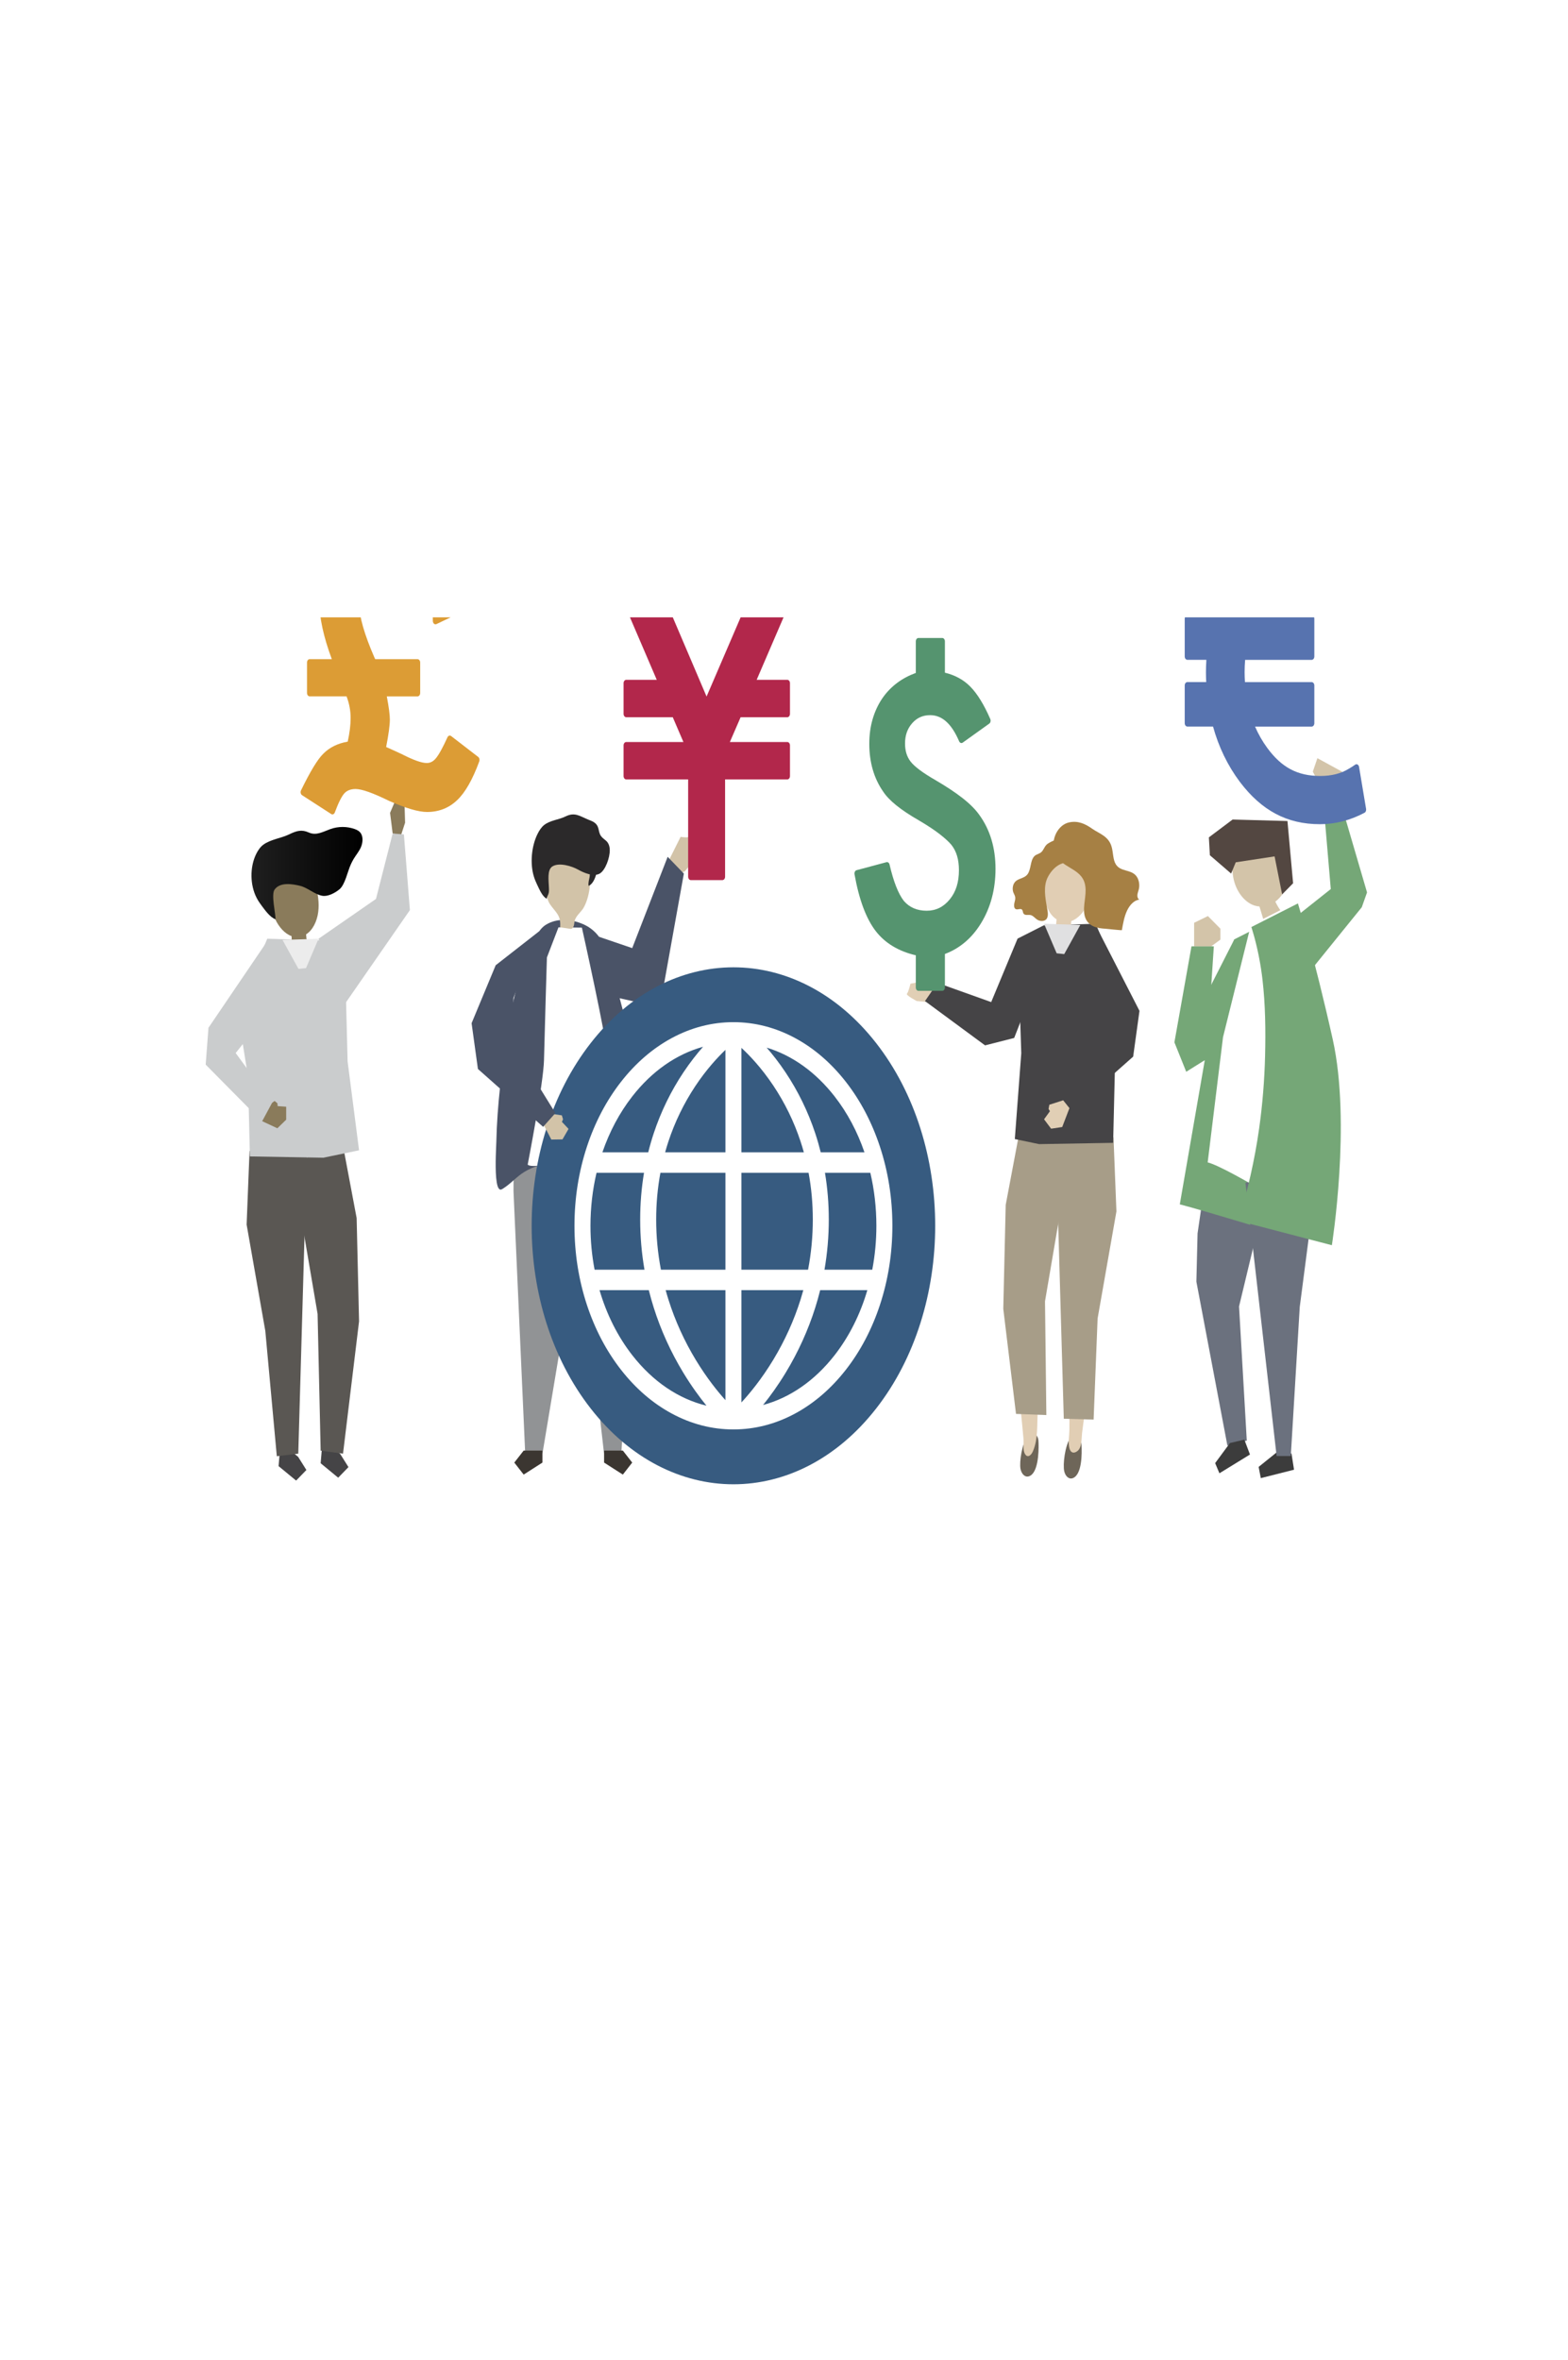 <svg width="587" height="883" viewBox="0 0 587 883" fill="none" xmlns="http://www.w3.org/2000/svg">
<rect width="587" height="883" fill="white"/>
<g clip-path="url(#clip0_73_1608)">
<path d="M462.034 351.597L450.83 373.621L443.533 391.465L446.204 398.378L455.906 394.902L462.034 351.597Z" fill="#75A777"/>
<path d="M475.463 429.384V440.536L463.85 488.87L466.75 539.064L459.493 540.923L447.879 479.577L448.322 461.528L453.684 424.718L475.463 429.384Z" fill="#6B717E"/>
<path d="M460.446 539.969L454.904 547.479L456.506 551.283L467.94 544.259L465.835 538.693L460.446 539.969Z" fill="#3C3C3C"/>
<path d="M478.018 543.397L471.187 548.894L471.993 553.095L484.436 549.948L483.484 543.887L478.018 543.397Z" fill="#3C3C3C"/>
<path d="M461.998 351.537L479.277 342.76C479.277 342.76 485.419 362.289 492.4 393.576C499.381 424.863 489.159 464.684 489.159 464.684C489.159 464.684 449.574 452.636 441.671 450.653L451.586 393.465L461.998 351.537Z" fill="#75A777"/>
<path d="M466.248 442.592L477.918 544.834H483.224L486.574 489.062L493.832 433.294L466.248 442.592Z" fill="#6B717E"/>
<path d="M461.425 320.847C466.128 321.29 470.527 316.343 475.157 317.571C478.168 318.369 480.546 321.789 481.462 325.645C481.892 327.44 482.041 329.398 481.622 331.185C481.349 332.345 480.849 333.39 480.256 334.315C479.467 335.556 478.501 336.588 477.429 337.377C478.018 338.593 478.691 339.74 479.444 340.798C477.275 341.86 475.104 342.926 472.936 343.988C472.456 342.393 471.976 340.793 471.497 339.198C470.844 339.151 470.194 339.032 469.558 338.823C465.705 337.544 462.514 333.223 461.655 328.131C461.255 325.747 461.332 323.278 461.425 320.847Z" fill="#D3C4A9"/>
<path d="M462.614 322.663L477.159 320.45L479.983 334.678L484.09 330.502L481.975 307.22L461.445 306.657L452.555 313.332L452.932 320.023L460.882 326.877L462.614 322.663Z" fill="#534741"/>
<path d="M468.259 346.193L485.539 337.416C485.539 337.416 491.68 356.944 498.661 388.232C505.642 419.519 495.421 459.34 495.421 459.34C495.421 459.34 460.013 436.937 452.109 434.949L457.848 388.121L468.259 346.193Z" fill="white"/>
<path d="M498.921 388.902C491.94 357.614 485.895 338.051 485.895 338.051L468.522 346.863L468.496 346.973C468.879 348.253 469.279 349.524 469.625 350.82C470.994 355.934 472.006 361.201 472.626 366.549C473.718 375.949 473.831 385.613 473.598 395.103C473.372 404.204 472.639 413.288 471.377 422.253C469.708 434.101 467.044 445.646 463.616 456.82C479.687 461 498.601 465.947 498.601 465.947C498.601 465.947 505.902 420.185 498.921 388.902Z" fill="#75A777"/>
<path d="M484.436 343.591L498.192 332.673L495.637 302.695L501.736 299.671L511.767 333.931L509.799 339.476L490.944 362.775L484.436 343.591Z" fill="#75A777"/>
<path d="M452.689 380.257L454.411 354.113H446.047L439.653 390.023L444.079 401.044L451.2 396.591L452.689 380.257Z" fill="#75A777"/>
<path d="M447.03 354.113V345.297L452.196 342.777L456.869 347.502V351.597L453.425 354.113H447.03Z" fill="#D3C4A9"/>
<path d="M501.443 299.676L502.445 288.766L493.186 283.704L491.467 288.74L495.827 296.946L496.883 301.936L501.443 299.676Z" fill="#D3C4A9"/>
<path d="M104.668 544.165L104.291 548.609L110.856 554.017L114.703 550.05L111.605 545.129L105.041 539.725L104.668 544.165Z" fill="#454446"/>
<path d="M120.418 543.086L120.042 547.53L126.606 552.938L130.453 548.971L127.359 544.05L120.791 538.646L120.418 543.086Z" fill="#454446"/>
<path d="M92.328 458.232L99.325 498.036L103.628 544.903L111.662 543.939L114.926 430.165L93.417 430.664L92.328 458.232Z" fill="#5A5753"/>
<path d="M133.514 455.801L134.417 494.436L128.415 543.939L120.042 542.817L118.893 491.656L112.921 456.59L110.916 433.636L128.825 430.928L133.514 455.801Z" fill="#5A5753"/>
<path d="M119.346 351.857L100.051 351.268L88.864 377.907L92.841 402.86L93.55 432.719L121.071 433.201L134.417 430.429L130.127 397.154L129.101 356.791L119.346 351.857Z" fill="#CACCCD"/>
<path d="M98.193 415.34L98.086 419.507L103.832 422.185L107.142 418.974V414.12L103.948 413.894L103.848 412.828L102.799 411.966L98.193 415.34Z" fill="#8A7B5B"/>
<path d="M99.412 353.102L78.043 384.581L77 398.37L98.076 419.673L101.857 412.666L88.228 394.032L101.434 377.476L99.412 353.102Z" fill="#CACCCD"/>
<path d="M118.137 331.155C115.229 320.326 104.065 324.387 101.763 334.025C100.261 340.316 104.055 348.475 109.144 350.283C109.167 350.53 109.184 350.761 109.184 350.957C109.187 351.968 109.284 352.961 109.4 353.972C109.444 354.347 113.897 353.251 114.393 353.128C114.566 353.085 114.759 353.025 114.853 352.838C115.033 352.479 114.739 351.426 114.706 351.025C114.666 350.556 114.63 350.087 114.59 349.618C117.101 348.048 118.683 344.709 119.126 341.305C119.579 337.889 119.013 334.409 118.137 331.155Z" fill="#8A7B5B"/>
<path d="M105.76 351.716L111.745 362.549L114.56 362.254L119.249 351.268L105.76 351.716Z" fill="#ECECEC"/>
<path d="M131.323 323.461C131.656 322.727 132.019 322.015 132.422 321.35C133.301 319.904 134.39 318.654 135.093 317.059C135.792 315.46 136.015 313.315 135.123 311.882C134.547 310.956 133.627 310.513 132.738 310.201C129.804 309.178 126.653 309.182 123.719 310.219C120.924 311.208 118.436 312.786 115.589 311.507C112.914 310.304 111.002 310.871 108.248 312.21C105.267 313.66 101.24 314.087 98.552 316.096C97.43 316.936 96.544 318.219 95.861 319.635C93.49 324.536 93.583 331.206 96.085 336C96.647 337.075 97.314 338.055 98.013 338.985C99.462 340.917 101.194 343.301 103.155 343.984C103.165 341.749 101.467 334.75 102.779 332.886C104.857 329.927 109.68 330.818 112.328 331.466C115.216 332.17 117.82 334.712 120.678 335.198C122.736 335.548 125.334 334.191 127.056 332.788C129.181 331.053 130.104 326.139 131.323 323.461Z" fill="url(#paint0_linear_73_1608)"/>
<path d="M151.649 307.847L151.376 298.776L148.342 298.754L146.024 304.162L146.997 311.89L150.147 312.453L151.649 307.847Z" fill="#8A7B5B"/>
<path d="M119.249 351.268L140.752 336.371L146.997 311.89L151.207 312.219L153.451 340.554L127.509 377.966L119.249 351.268Z" fill="#CACCCD"/>
<path d="M251.062 328.183L250.12 322.502L254.792 313.14C254.792 313.14 257.357 313.571 257.983 313.11C258.609 312.65 260.851 320.634 260.851 320.634L256.391 326.016L251.062 328.183Z" fill="#D2C3A8"/>
<path d="M224.244 350.535L236.677 354.774L249.946 320.604L256.008 326.898L248.661 367.799L242.239 375.834L221.007 371.066L224.244 350.535Z" fill="#4A5367"/>
<path d="M236.86 412.58L237.377 469.939L232.604 543.777H226.112L218.345 475.654L209.466 407.416L236.86 412.58Z" fill="#919395"/>
<path d="M226.149 547.279L233.17 551.774L236.677 547.279L233.17 542.788H226.149V547.279Z" fill="#3B3631"/>
<path d="M192.36 412.58L192.233 445.765L196.61 543.777H203.101L213.959 478.733L219.754 407.416L192.36 412.58Z" fill="#919395"/>
<path d="M203.061 547.279L196.044 551.774L192.533 547.279L196.044 542.788H203.061V547.279Z" fill="#3B3631"/>
<path d="M185.609 432.562C185.469 437.824 185.559 444.87 187.291 445.13C187.614 445.181 187.927 444.994 188.213 444.819C191.224 442.947 193.369 440.298 196.337 438.49C199.447 436.592 202.981 435.602 206.435 434.916C211.588 433.862 216.823 433.231 222.009 433.171C226.466 433.12 231.098 435.726 235.312 437.155C236.934 437.705 238.253 439.219 239.598 440.405C241.587 442.158 242.459 442.853 242.189 439.27C241.746 433.427 241.287 427.584 240.724 421.754C239.605 410.128 238.079 398.532 235.502 387.281C234.516 382.982 233.38 378.743 232.244 374.508C230.862 369.347 229.476 364.187 228.094 359.026C226.376 352.612 223.471 348.095 218.389 345.852C213.996 343.911 208.54 343.383 204.267 346.095C199.517 349.11 197.259 359.389 194.951 364.882C192.929 369.697 190.381 382.82 189.625 388.01C188.716 394.254 187.873 400.472 187.211 406.669C186.478 413.536 185.958 420.381 185.808 427.188C185.795 427.943 185.675 430.045 185.609 432.562Z" fill="#4A5367"/>
<path d="M209.07 347.003L217.839 347.11C217.839 347.11 227.252 389.226 227.598 396.485C227.938 403.611 230.316 432.506 230.316 432.506C230.316 432.506 220.604 432.8 209.409 434.545C198.468 437.543 197.549 435.769 197.549 435.769C197.549 435.769 203.454 405.398 203.651 396.672C203.851 387.746 204.743 358.271 204.743 358.271L209.07 347.003Z" fill="white"/>
<path d="M214.389 347.221C214.285 347.336 214.166 347.426 214.029 347.485C213.756 347.601 213.459 347.558 213.176 347.515C212.017 347.34 210.855 347.166 209.696 346.986C210.079 342.436 208.001 341.408 205.979 338.482C203.927 335.514 204.56 331.518 204.673 327.884C204.707 326.873 204.743 325.833 205.08 324.916C205.666 323.308 207.028 322.416 208.354 321.892C211.734 320.548 215.598 320.877 218.572 323.329C219.365 323.982 220.104 324.801 220.534 325.875C221.197 327.53 221.027 329.505 220.844 331.351C220.56 334.188 219.904 336.973 218.652 339.361C217.486 341.587 215.261 342.653 215.005 345.323C214.938 346.014 214.775 346.79 214.389 347.221Z" fill="#D2C3A8"/>
<path d="M220.743 328.059C220.547 329.202 220.131 330.357 220.347 331.496C221.766 330.878 222.692 329.022 223.195 327.133C223.421 326.276 223.588 325.372 223.531 324.463C223.475 323.559 223.168 322.646 222.609 322.135C221.829 321.422 220.43 321.7 220.211 322.996C219.984 324.301 221.04 326.336 220.743 328.059Z" fill="#2B292A"/>
<path d="M228.274 318.015C228.241 316.646 227.834 315.422 226.879 314.595C226.056 313.882 225.103 313.289 224.604 312.159C224.214 311.281 224.157 310.193 223.774 309.31C223.078 307.711 221.563 307.242 220.247 306.7C216.953 305.344 215.181 303.783 211.691 305.515C209.21 306.747 206.005 306.913 203.704 308.709C202.741 309.46 201.925 310.667 201.253 312.01C198.928 316.667 198.368 323.214 199.884 328.067C200.224 329.155 200.653 330.153 201.113 331.112C202.035 333.027 203.021 335.382 204.65 336.32C204.753 335.42 205.276 334.921 205.443 334.034C205.559 333.394 205.523 332.729 205.496 332.072C205.396 329.517 204.783 325.483 206.775 324.216C209.293 322.617 214.016 324.058 216.44 325.415C218.585 326.613 222.209 328.174 224.497 326.89C226.619 325.696 228.344 320.941 228.274 318.015Z" fill="#2B292A"/>
<path d="M327.979 527.071C357.477 489.299 357.477 428.058 327.979 390.285C298.481 352.513 250.655 352.513 221.156 390.285C191.658 428.058 191.658 489.299 221.156 527.071C250.655 564.844 298.481 564.844 327.979 527.071Z" fill="#375B80"/>
<path d="M329.395 429.017C326.398 419.941 322.108 411.796 316.646 404.797C311.18 397.802 304.819 392.305 297.731 388.471C290.394 384.496 282.6 382.483 274.566 382.483C266.533 382.483 258.743 384.496 251.402 388.471C244.314 392.309 237.953 397.802 232.487 404.797C227.025 411.791 222.732 419.941 219.738 429.017C216.633 438.413 215.061 448.393 215.061 458.679C215.061 468.966 216.633 478.942 219.738 488.342C222.735 497.417 227.025 505.563 232.487 512.562C237.953 519.557 244.314 525.054 251.402 528.888C258.739 532.863 266.533 534.876 274.566 534.876C282.6 534.876 290.39 532.859 297.731 528.888C304.819 525.05 311.18 519.557 316.646 512.562C322.108 505.568 326.401 497.417 329.395 488.342C332.5 478.946 334.072 468.966 334.072 458.679C334.075 448.393 332.5 438.413 329.395 429.017ZM245.647 456.329C245.647 450.363 246.18 444.524 247.229 438.861H271.576V475.104H247.422C246.243 468.932 245.647 462.654 245.647 456.329ZM289.511 406.23C293.808 412.666 297.231 419.673 299.679 427.06C300.132 428.42 300.545 429.798 300.932 431.188H277.564V392.1C280.368 394.68 284.935 399.38 289.511 406.23ZM271.576 392.851V431.188H248.997C249.367 429.853 249.767 428.527 250.196 427.217C252.624 419.852 256.015 412.862 260.278 406.439C264.471 400.122 268.705 395.589 271.576 392.851ZM271.576 482.772V523.915C268.728 520.751 264.618 515.693 260.508 508.916C256.181 501.78 252.734 494.202 250.27 486.393C249.89 485.19 249.533 483.983 249.2 482.772H271.576ZM277.564 524.772V482.768H300.729C300.409 483.932 300.069 485.092 299.706 486.248C297.261 494.035 293.841 501.593 289.544 508.715C285.011 516.226 280.438 521.668 277.564 524.772ZM277.564 475.104V438.861H302.704C303.753 444.524 304.286 450.363 304.286 456.329C304.286 462.654 303.69 468.937 302.514 475.104H277.564ZM308.839 438.861H325.822C327.31 445.207 328.083 451.868 328.083 458.679C328.083 464.288 327.557 469.794 326.541 475.104H308.656C309.728 468.928 310.268 462.65 310.268 456.329C310.271 450.38 309.788 444.541 308.839 438.861ZM312.412 410.222C317.209 416.363 320.979 423.469 323.623 431.192H307.253C306.654 428.783 305.971 426.407 305.195 424.066C302.507 415.954 298.76 408.277 294.064 401.248C291.636 397.61 289.211 394.535 287.003 392.006C296.545 394.898 305.302 401.12 312.412 410.222ZM236.727 410.222C244.098 400.784 253.244 394.442 263.196 391.695C260.918 394.284 258.393 397.461 255.865 401.244C251.169 408.277 247.425 415.954 244.734 424.061C243.958 426.398 243.275 428.778 242.676 431.188H225.513C228.161 423.464 231.931 416.363 236.727 410.222ZM223.315 438.861H241.09C240.141 444.546 239.658 450.384 239.658 456.329C239.658 462.65 240.198 468.928 241.27 475.104H222.592C221.576 469.794 221.05 464.288 221.05 458.679C221.053 451.864 221.826 445.202 223.315 438.861ZM236.727 507.133C231.235 500.1 227.088 491.809 224.444 482.768H242.892C243.435 484.951 244.041 487.118 244.721 489.263C247.395 497.729 251.116 505.922 255.782 513.615C258.829 518.64 261.867 522.776 264.475 525.988C254.023 523.45 244.411 516.976 236.727 507.133ZM312.412 507.133C304.975 516.656 295.729 523.028 285.667 525.732C288.225 522.559 291.186 518.507 294.151 513.615C298.817 505.922 302.537 497.729 305.212 489.263C305.891 487.113 306.497 484.947 307.04 482.768H324.696C322.048 491.809 317.901 500.104 312.412 507.133Z" fill="white"/>
<path d="M205.026 416.551L202.995 419.843L206.395 426.411L210.575 426.343L212.843 422.419L210.362 419.788L210.778 418.845L210.335 417.348L205.026 416.551Z" fill="#D2C3A8"/>
<path d="M201.855 348.462L185.565 361.184L176.546 382.871L178.914 399.995L203.324 421.652L207.92 416.508L191.597 390.092L192.233 373.394L201.855 348.462Z" fill="#4A5367"/>
<path d="M353.09 369.786L349.409 366.392L340.836 368.089C340.836 368.089 340.11 371.271 339.527 371.817C338.944 372.362 343.174 374.572 343.174 374.572L349.393 375.16L353.09 369.786Z" fill="#E1CFB5"/>
<path d="M400.714 538.032C401.314 537.188 402.017 536.723 402.806 536.885C403.565 537.039 404.248 537.7 404.565 538.578C404.778 539.18 404.824 539.849 404.864 540.506C405.084 543.901 405.064 551.966 401.53 553.13C400.045 553.616 398.816 552.268 398.419 550.558C397.823 547.987 398.709 540.86 400.714 538.032Z" fill="#6E6659"/>
<path d="M399.459 486.785L399.645 507.504C399.429 516.708 400.551 525.962 400.338 535.166C400.288 537.281 399.858 539.516 400.275 541.61C400.681 543.662 401.983 544.024 403.319 542.988C405.111 541.598 404.821 538.343 405.117 535.972C405.937 529.455 406.899 522.968 407.752 516.46C408.172 513.27 407.306 508.796 407.495 505.568L410.11 488.205L399.459 486.785Z" fill="#E1CEB4"/>
<path d="M417.947 453.31L410.903 493.366L409.407 531.195L398.243 530.871L395.205 425.063L416.851 425.567L417.947 453.31Z" fill="#A79D88"/>
<path d="M384.744 537.277C385.37 536.475 386.083 536.066 386.866 536.287C387.618 536.496 388.278 537.209 388.561 538.117C388.754 538.735 388.777 539.409 388.797 540.07C388.904 543.486 388.614 551.556 385.054 552.451C383.558 552.827 382.379 551.381 382.039 549.645C381.53 547.022 382.649 539.955 384.744 537.277Z" fill="#6E6659"/>
<path d="M390.629 489.693L389.683 510.378C389.607 516.127 389.007 521.829 388.544 527.54C388.111 532.846 388.784 538.369 386.619 543.192C385.94 544.706 384.567 545.713 383.608 543.875C382.869 542.459 383.308 540.096 383.165 538.488C382.586 531.929 381.866 525.39 381.25 518.84C380.947 515.628 381.976 511.21 381.906 507.973L379.934 490.474L390.629 489.693Z" fill="#E1CEB4"/>
<path d="M376.497 450.857L375.591 489.745L380.354 529.063L391.715 529.498L391.212 486.943L397.224 451.655L399.242 428.552L381.217 425.831L376.497 450.857Z" fill="#A79D88"/>
<path d="M390.756 346.252L410.173 345.66L421.431 372.469L417.431 397.58L416.718 427.635L389.02 428.117L379.908 426.223L382.326 394.113L380.94 351.221L390.756 346.252Z" fill="#454446"/>
<path d="M410.816 347.511L426.58 378.252L424.212 395.376L399.798 417.033L395.205 411.889L411.526 385.468L410.893 368.775L410.816 347.511Z" fill="#454446"/>
<path d="M389.786 362.498L379.671 388.39L368.767 391.166L346.282 374.597L350.968 367.79L371.062 374.972L380.94 351.221L389.786 362.498Z" fill="#454446"/>
<path d="M391.971 325.423C394.899 314.526 406.133 318.607 408.448 328.314C409.96 334.643 406.14 342.858 401.021 344.674C400.997 344.922 400.981 345.156 400.981 345.353C400.977 346.368 400.881 347.37 400.761 348.385C400.718 348.764 396.235 347.66 395.735 347.536C395.558 347.494 395.365 347.43 395.272 347.242C395.092 346.879 395.385 345.822 395.419 345.421C395.459 344.947 395.495 344.474 395.535 344.001C393.007 342.423 391.415 339.058 390.969 335.633C390.522 332.195 391.092 328.698 391.971 325.423Z" fill="#E1CEB4"/>
<path d="M399.302 315.575C399.905 316.36 400.141 317.452 400.315 318.501C400.418 319.128 400.508 319.776 400.404 320.395C399.988 322.868 398.07 322.74 396.591 323.538C394.762 324.523 393.187 326.332 392.165 328.417C390.562 331.684 391.282 335.885 391.931 339.484C392.161 340.755 392.621 342.64 391.851 343.771C391.069 344.922 389.264 344.743 388.331 344.15C387.475 343.609 386.776 342.611 385.836 342.41C384.844 342.197 383.502 342.756 383.039 341.591C382.909 341.267 382.899 340.871 382.735 340.572C382.186 339.565 380.82 340.743 380.048 340.035C379.571 339.6 379.575 338.67 379.735 337.936C379.894 337.203 380.168 336.456 380.054 335.71C379.958 335.066 379.595 334.558 379.372 333.974C378.929 332.818 379.082 331.317 379.741 330.341C380.964 328.528 383.332 328.873 384.641 327.167C385.323 326.28 385.587 324.997 385.843 323.785C386.096 322.574 386.403 321.295 387.132 320.472C388.035 319.457 389.337 319.627 390.226 318.424C390.749 317.716 391.099 316.795 391.685 316.181C392.458 315.371 393.97 314.748 394.932 314.334C396.454 313.673 398.163 314.091 399.302 315.575Z" fill="#A68044"/>
<path d="M406.41 332.963C406.463 336.55 405.071 340.427 406.36 343.583C407.662 346.769 410.909 347.344 413.674 347.511C414.13 347.536 419.969 348.185 419.992 348.044C420.428 345.545 420.881 342.998 421.9 340.802C422.92 338.61 424.625 336.789 426.577 336.635C426.014 336.512 425.731 335.629 425.794 334.882C425.861 334.136 426.16 333.466 426.333 332.75C426.76 330.993 426.344 328.941 425.311 327.705C423.246 325.239 419.502 326.263 417.73 323.431C416.631 321.674 416.765 319.128 416.188 316.987C415.076 312.841 411.532 311.976 408.884 310.103C406.09 308.129 403.455 307.045 400.228 307.732C396.228 308.585 393.254 313.801 394.796 318.71C396.774 325.005 404.684 324.459 406.167 330.852C406.33 331.543 406.4 332.247 406.41 332.963Z" fill="#A68044"/>
<path d="M404.428 346.112L398.406 357.013L395.575 356.719L390.856 345.66L404.428 346.112Z" fill="#E0E0E1"/>
<path d="M398.013 411.719L400.358 414.649L397.65 421.72L393.497 422.343L390.856 418.828L393.05 415.809L392.541 414.943L392.831 413.382L398.013 411.719Z" fill="#E1CFB5"/>
<path d="M179.037 283.247L168.886 275.421C168.659 275.246 168.386 275.195 168.129 275.281C167.873 275.366 167.653 275.579 167.52 275.869C166.631 277.827 165.811 279.486 165.082 280.808C164.379 282.083 163.733 283.077 163.167 283.759C162.184 284.941 161.065 285.512 159.75 285.512C157.848 285.512 154.704 284.39 150.371 282.164C149.568 281.793 148.685 281.384 147.719 280.94C146.767 280.501 145.714 280.032 144.559 279.52C145.491 274.713 145.947 271.344 145.947 269.237C145.947 267.472 145.574 264.631 144.805 260.58H156.312C156.859 260.58 157.302 260.012 157.302 259.313V247.921C157.302 247.222 156.859 246.655 156.312 246.655H140.459C140.435 246.599 140.412 246.548 140.392 246.501C140.295 246.279 140.209 246.092 140.129 245.938C136.385 237.336 134.487 230.691 134.487 226.187C134.487 220.801 135.786 216.523 138.46 213.098C141.131 209.635 144.455 207.955 148.619 207.955C154.231 207.955 158.048 210.766 160.292 216.557C161.452 219.487 162.041 224.797 162.041 232.342C162.041 232.755 162.201 233.143 162.464 233.382C162.731 233.621 163.07 233.677 163.373 233.532L175.873 227.591C176.26 227.407 176.519 226.934 176.519 226.405C176.519 215.807 173.868 207.042 168.649 200.359C163.453 193.548 156.735 190.106 148.672 190.106C140.665 190.106 133.717 193.51 128.022 200.231C122.38 206.974 119.519 215.257 119.519 224.848C119.519 230.96 121.098 238.287 124.218 246.646H115.925C115.379 246.646 114.936 247.213 114.936 247.913V259.304C114.936 260.004 115.379 260.571 115.925 260.571H129.734C130.746 263.198 131.259 265.919 131.259 268.67C131.259 271.301 130.893 274.274 130.174 277.511C126.407 278.164 123.322 279.699 121.004 282.062C118.889 284.13 116.168 288.608 112.688 295.748C112.541 296.051 112.498 296.417 112.574 296.759C112.648 297.1 112.834 297.386 113.081 297.548L123.999 304.606C124.138 304.696 124.292 304.742 124.445 304.742C124.551 304.742 124.661 304.721 124.765 304.674C125.018 304.563 125.224 304.329 125.337 304.022C126.723 300.298 127.952 297.859 128.998 296.771C129.977 295.752 131.366 295.236 133.125 295.236C135.429 295.236 139.606 296.712 145.574 299.642C151.996 302.461 156.672 303.834 159.869 303.834C164.289 303.834 168.086 302.337 171.154 299.394C174.148 296.575 176.936 291.688 179.434 284.864C179.637 284.28 179.474 283.58 179.037 283.247Z" fill="#DC9C35"/>
<path d="M510.825 304.124C511.265 303.889 511.511 303.288 511.411 302.691L508.783 286.966C508.717 286.574 508.51 286.241 508.224 286.079C507.937 285.913 507.608 285.93 507.335 286.126C506.539 286.698 505.756 287.201 504.966 287.64C502.069 289.444 498.475 290.361 494.288 290.361C485.752 290.361 479.8 287.214 474.388 279.831C472.603 277.396 471.077 274.726 469.842 271.877H491.048C491.594 271.877 492.037 271.31 492.037 270.61V256.506C492.037 255.807 491.594 255.24 491.048 255.24H466.061C465.978 253.909 465.935 252.677 465.935 251.504C465.935 250.058 465.995 248.578 466.125 246.91H491.048C491.594 246.91 492.037 246.343 492.037 245.644V231.531C492.037 230.832 491.594 230.265 491.048 230.265H470.078C471.267 227.586 472.713 225.057 474.395 222.724C479.784 215.154 485.715 211.921 494.232 211.921C497.459 211.921 500.697 212.685 503.854 214.186C504.34 214.416 504.883 214.126 505.096 213.525L510.056 199.596C510.166 199.284 510.176 198.93 510.079 198.611C509.982 198.291 509.789 198.039 509.543 197.903C504.797 195.322 500.72 193.719 495.081 193.719C481.039 193.719 470.541 199.967 462.048 213.38C458.747 218.617 456.186 224.294 454.427 230.26H444.502C443.956 230.26 443.513 230.828 443.513 231.527V245.631C443.513 246.33 443.956 246.898 444.502 246.898H451.616C451.513 248.587 451.463 250.148 451.463 251.632C451.463 252.898 451.506 254.139 451.556 255.227H444.502C443.956 255.227 443.513 255.794 443.513 256.494V270.598C443.513 271.297 443.956 271.864 444.502 271.864H454.111C456.219 279.503 459.583 286.45 464.126 292.532C472.316 303.361 481.849 308.406 494.122 308.406C499.847 308.41 505.466 306.969 510.825 304.124Z" fill="#5773AF"/>
<path d="M271.446 328.059V291.653H294.747C295.293 291.653 295.736 291.086 295.736 290.387V278.923C295.736 278.223 295.293 277.656 294.747 277.656H273.231L277.261 268.376H294.747C295.293 268.376 295.736 267.808 295.736 267.109V255.645C295.736 254.945 295.293 254.378 294.747 254.378H283.266L297.741 220.75C297.911 220.357 297.904 219.88 297.728 219.496C297.551 219.112 297.225 218.873 296.875 218.873H283.066C282.707 218.873 282.373 219.125 282.2 219.53L264.511 260.635L246.979 219.534C246.806 219.129 246.473 218.873 246.113 218.873H232.304C231.954 218.873 231.631 219.108 231.455 219.496C231.278 219.88 231.272 220.357 231.438 220.75L245.863 254.378H234.432C233.886 254.378 233.443 254.945 233.443 255.645V267.109C233.443 267.808 233.886 268.376 234.432 268.376H251.858L255.845 277.656H234.429C233.883 277.656 233.44 278.223 233.44 278.923V290.387C233.44 291.086 233.883 291.653 234.429 291.653H257.62V328.059C257.62 328.758 258.063 329.325 258.609 329.325H270.453C271.003 329.321 271.446 328.758 271.446 328.059Z" fill="#B2274B"/>
<path d="M360.397 298.678C357.692 296.554 354.229 294.26 350.099 291.854C345.476 289.193 342.388 286.886 340.919 285.005C339.504 283.192 338.814 280.97 338.814 278.207C338.814 275.166 339.674 272.701 341.439 270.67C343.238 268.606 345.452 267.604 348.213 267.604C352.687 267.604 356.234 270.803 359.061 277.383C359.188 277.678 359.401 277.895 359.654 277.989C359.907 278.083 360.18 278.04 360.41 277.878L370.342 270.769C370.818 270.427 370.988 269.655 370.722 269.046C368.357 263.616 365.823 259.518 363.188 256.865C360.7 254.357 357.523 252.626 353.736 251.709V239.989C353.736 239.289 353.293 238.722 352.746 238.722H343.834C343.287 238.722 342.845 239.289 342.845 239.989V251.803C340.313 252.72 337.998 253.944 335.953 255.458C333.695 257.129 331.767 259.142 330.225 261.433C328.676 263.731 327.477 266.333 326.661 269.156C325.842 271.98 325.429 275.068 325.429 278.334C325.429 285.231 327.174 291.244 330.598 296.166C332.786 299.518 337.149 303.045 343.93 306.939C347.074 308.782 349.689 310.505 351.701 312.057C353.686 313.592 355.198 314.974 356.177 316.147C358.069 318.531 358.988 321.627 358.988 325.615C358.988 330.123 357.872 333.684 355.574 336.508C353.233 339.386 350.388 340.785 346.888 340.785C343.324 340.785 340.446 339.536 338.368 337.113C336.29 334.452 334.488 329.871 333.016 323.495C332.869 322.864 332.37 322.48 331.867 322.617L320.662 325.615C320.403 325.683 320.176 325.884 320.033 326.169C319.89 326.455 319.843 326.801 319.9 327.133C321.598 336.674 324.29 343.856 327.907 348.488C331.387 352.944 336.41 355.964 342.845 357.461V369.505C342.845 370.204 343.287 370.772 343.834 370.772H352.746C353.293 370.772 353.736 370.204 353.736 369.505V356.966C359.321 354.876 363.874 351 367.275 345.438C370.862 339.587 372.68 332.742 372.68 325.09C372.68 317.277 370.655 310.513 366.675 305.011C365.263 302.977 363.151 300.845 360.397 298.678Z" fill="#55946F"/>
</g>
<defs>
<linearGradient id="paint0_linear_73_1608" x1="94.142" y1="326.712" x2="135.708" y2="326.712" gradientUnits="userSpaceOnUse">
<stop stop-color="#1F1F1F"/>
<stop offset="1"/>
</linearGradient>
<clipPath id="clip0_73_1608">
<rect width="434.768" height="413" fill="white" transform="translate(77 231)"/>
</clipPath>
</defs>
</svg>

